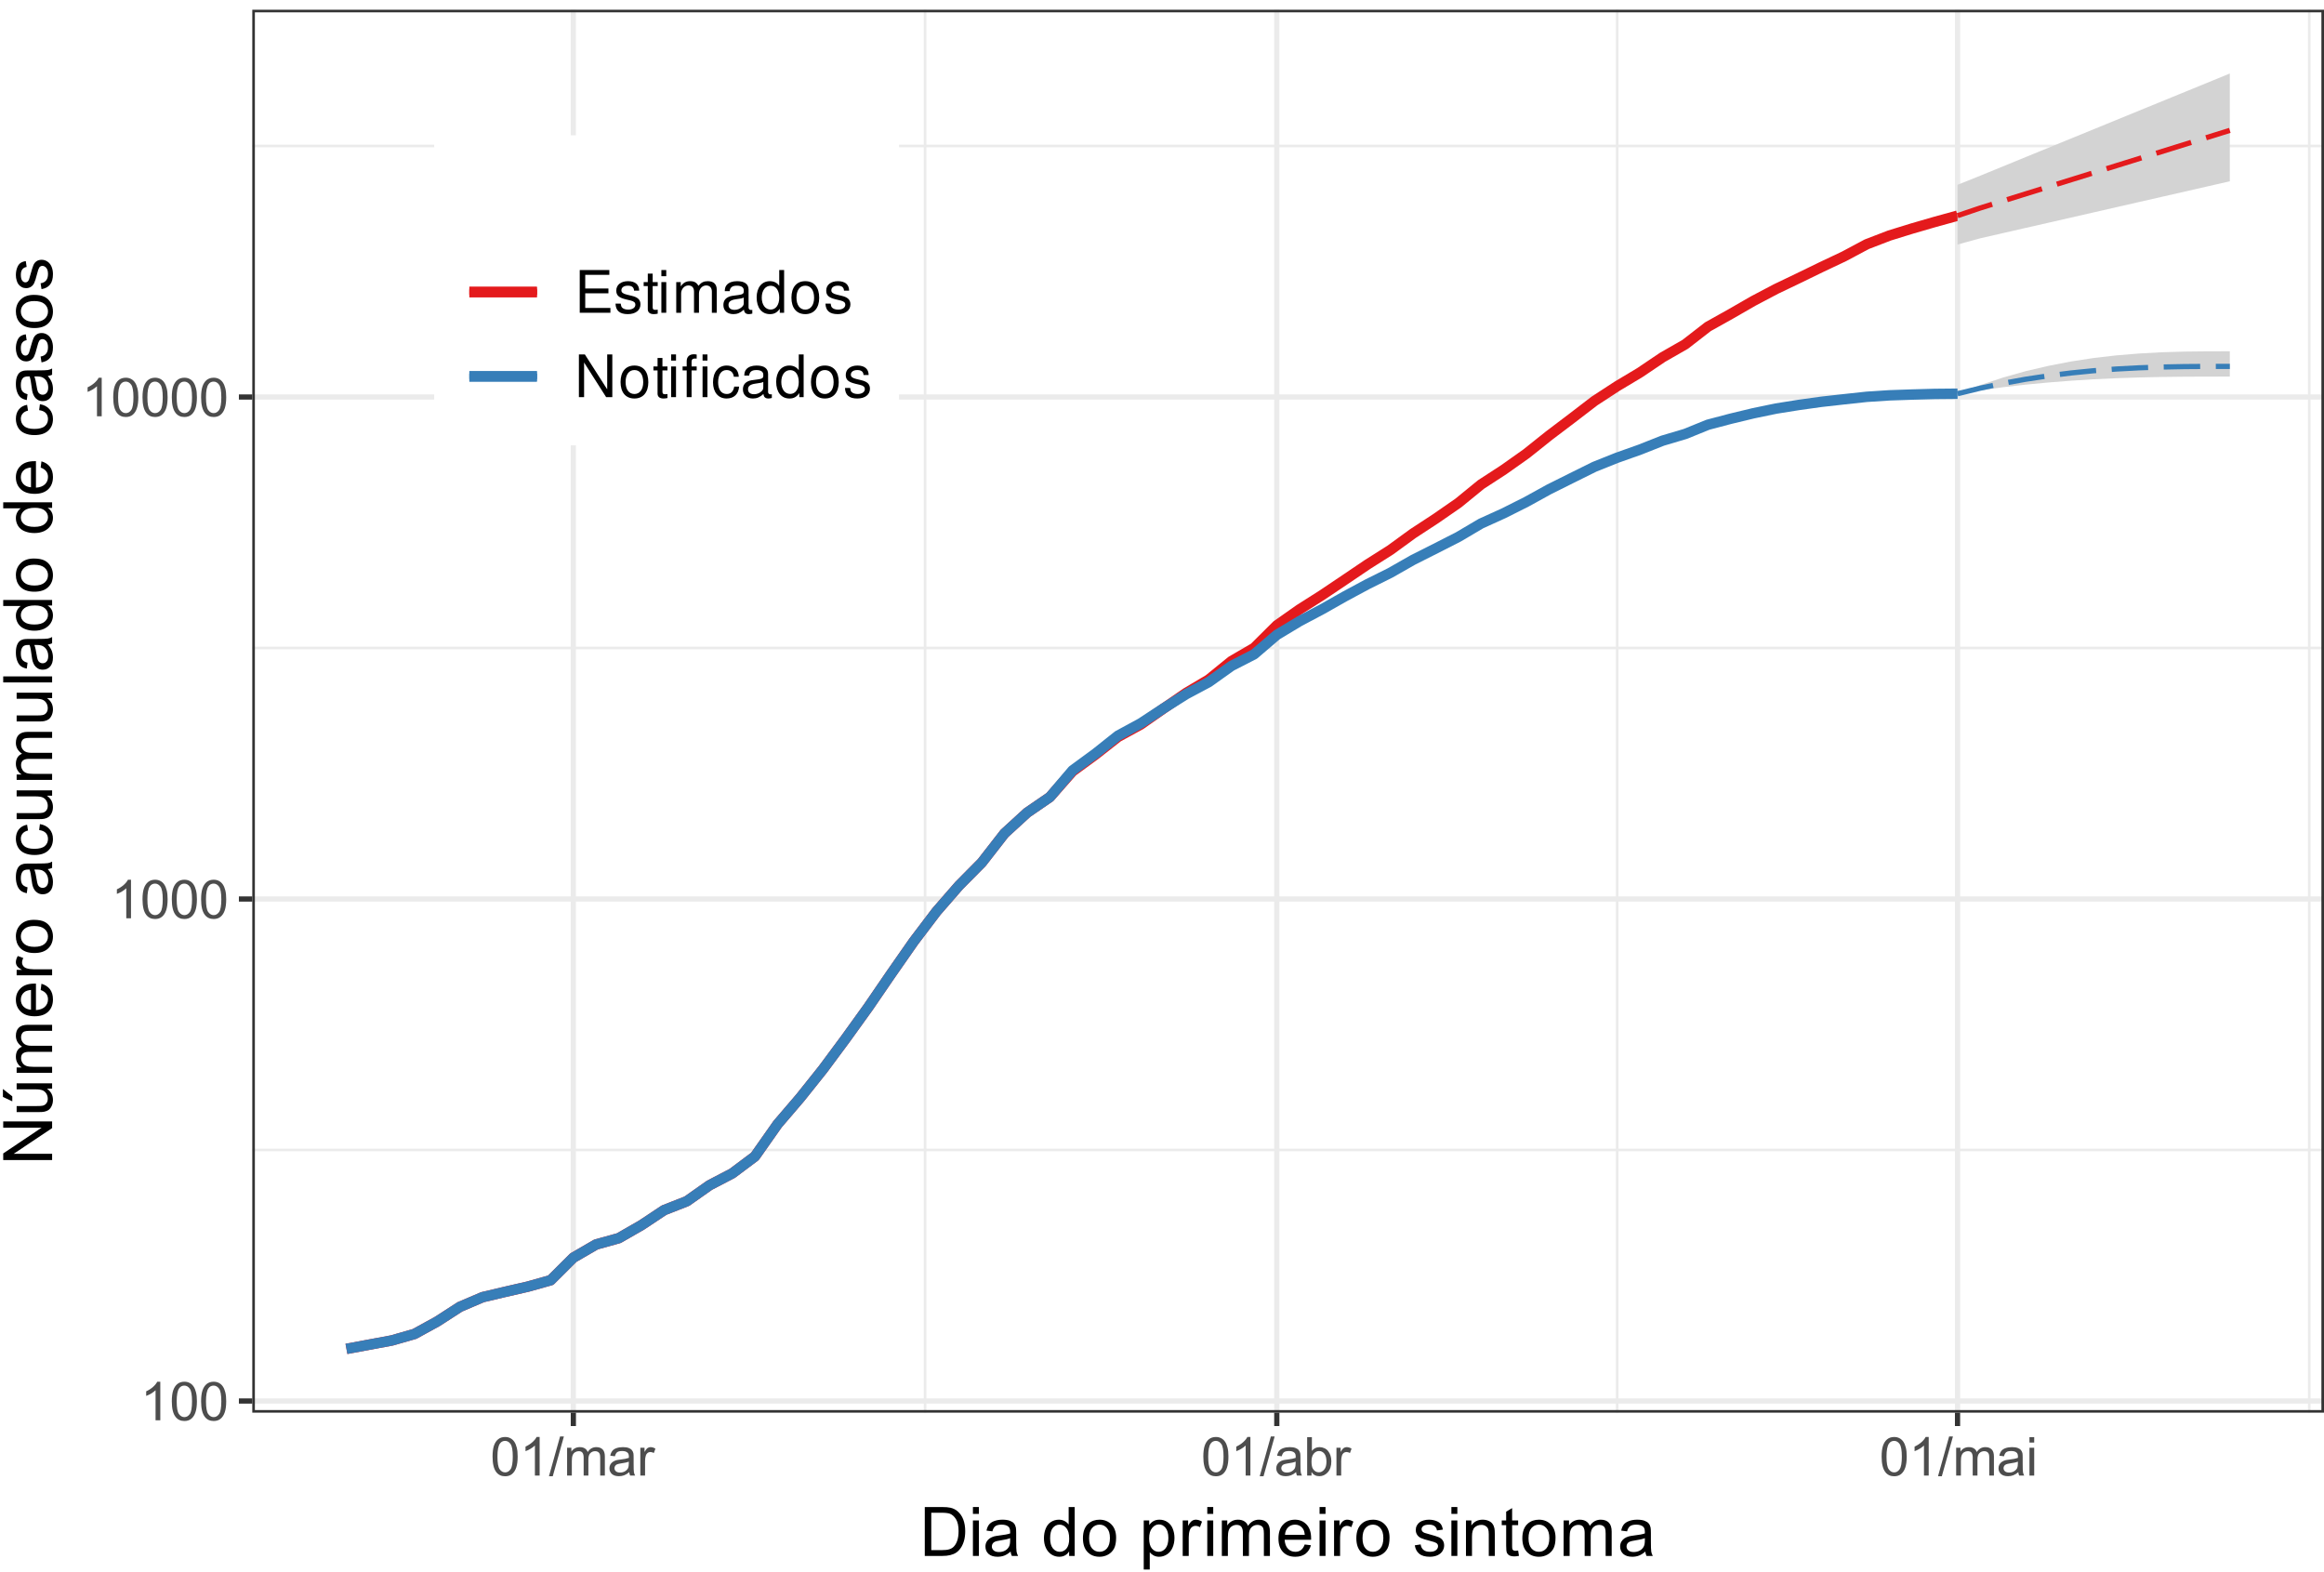 <?xml version="1.0" encoding="UTF-8"?>
<svg xmlns="http://www.w3.org/2000/svg" xmlns:xlink="http://www.w3.org/1999/xlink" width="476pt" height="322pt" viewBox="0 0 476 322" version="1.1">
<defs>
<g>
<symbol overflow="visible" id="glyph0-0">
<path style="stroke:none;" d="M 1.375 0 L 1.375 -6.875 L 6.875 -6.875 L 6.875 0 Z M 1.547 -0.172 L 6.703 -0.172 L 6.703 -6.703 L 1.547 -6.703 Z M 1.547 -0.172 "/>
</symbol>
<symbol overflow="visible" id="glyph0-1">
<path style="stroke:none;" d="M 4.094 0 L 3.125 0 L 3.125 -6.156 C 2.895 -5.938 2.594 -5.711 2.219 -5.484 C 1.844 -5.266 1.504 -5.102 1.203 -5 L 1.203 -5.938 C 1.742 -6.188 2.211 -6.488 2.609 -6.844 C 3.016 -7.207 3.301 -7.562 3.469 -7.906 L 4.094 -7.906 Z M 4.094 0 "/>
</symbol>
<symbol overflow="visible" id="glyph0-2">
<path style="stroke:none;" d="M 0.453 -3.891 C 0.453 -4.816 0.547 -5.562 0.734 -6.125 C 0.93 -6.695 1.219 -7.133 1.594 -7.438 C 1.977 -7.75 2.457 -7.906 3.031 -7.906 C 3.445 -7.906 3.812 -7.816 4.125 -7.641 C 4.445 -7.473 4.711 -7.227 4.922 -6.906 C 5.129 -6.594 5.289 -6.203 5.406 -5.734 C 5.531 -5.273 5.594 -4.66 5.594 -3.891 C 5.594 -2.961 5.492 -2.211 5.297 -1.641 C 5.109 -1.078 4.828 -0.641 4.453 -0.328 C 4.078 -0.016 3.602 0.141 3.031 0.141 C 2.27 0.141 1.672 -0.133 1.234 -0.688 C 0.711 -1.344 0.453 -2.41 0.453 -3.891 Z M 1.453 -3.891 C 1.453 -2.586 1.602 -1.723 1.906 -1.297 C 2.207 -0.867 2.582 -0.656 3.031 -0.656 C 3.469 -0.656 3.836 -0.867 4.141 -1.297 C 4.441 -1.734 4.594 -2.598 4.594 -3.891 C 4.594 -5.18 4.441 -6.039 4.141 -6.469 C 3.836 -6.895 3.461 -7.109 3.016 -7.109 C 2.566 -7.109 2.211 -6.922 1.953 -6.547 C 1.617 -6.066 1.453 -5.18 1.453 -3.891 Z M 1.453 -3.891 "/>
</symbol>
<symbol overflow="visible" id="glyph0-3">
<path style="stroke:none;" d="M 0 0.141 L 2.281 -8.016 L 3.062 -8.016 L 0.781 0.141 Z M 0 0.141 "/>
</symbol>
<symbol overflow="visible" id="glyph0-4">
<path style="stroke:none;" d="M 0.719 0 L 0.719 -5.703 L 1.594 -5.703 L 1.594 -4.906 C 1.77 -5.188 2.004 -5.41 2.297 -5.578 C 2.598 -5.742 2.938 -5.828 3.312 -5.828 C 3.738 -5.828 4.086 -5.738 4.359 -5.562 C 4.629 -5.395 4.82 -5.148 4.938 -4.828 C 5.383 -5.492 5.969 -5.828 6.688 -5.828 C 7.258 -5.828 7.695 -5.672 8 -5.359 C 8.301 -5.047 8.453 -4.566 8.453 -3.922 L 8.453 0 L 7.5 0 L 7.5 -3.594 C 7.5 -3.977 7.469 -4.254 7.406 -4.422 C 7.344 -4.598 7.227 -4.738 7.062 -4.844 C 6.895 -4.945 6.703 -5 6.484 -5 C 6.078 -5 5.738 -4.863 5.469 -4.594 C 5.207 -4.32 5.078 -3.895 5.078 -3.312 L 5.078 0 L 4.109 0 L 4.109 -3.703 C 4.109 -4.129 4.031 -4.453 3.875 -4.672 C 3.719 -4.891 3.461 -5 3.109 -5 C 2.836 -5 2.582 -4.926 2.344 -4.781 C 2.113 -4.633 1.945 -4.422 1.844 -4.141 C 1.738 -3.867 1.688 -3.473 1.688 -2.953 L 1.688 0 Z M 0.719 0 "/>
</symbol>
<symbol overflow="visible" id="glyph0-5">
<path style="stroke:none;" d="M 4.453 -0.703 C 4.086 -0.398 3.738 -0.188 3.406 -0.062 C 3.082 0.062 2.727 0.125 2.344 0.125 C 1.719 0.125 1.234 -0.023 0.891 -0.328 C 0.555 -0.641 0.391 -1.031 0.391 -1.5 C 0.391 -1.781 0.453 -2.035 0.578 -2.266 C 0.711 -2.492 0.879 -2.676 1.078 -2.812 C 1.285 -2.957 1.52 -3.066 1.781 -3.141 C 1.969 -3.191 2.254 -3.238 2.641 -3.281 C 3.422 -3.375 3.992 -3.488 4.359 -3.625 C 4.367 -3.75 4.375 -3.832 4.375 -3.875 C 4.375 -4.27 4.281 -4.547 4.094 -4.703 C 3.852 -4.922 3.488 -5.031 3 -5.031 C 2.539 -5.031 2.203 -4.953 1.984 -4.797 C 1.773 -4.641 1.617 -4.359 1.516 -3.953 L 0.562 -4.078 C 0.645 -4.484 0.785 -4.812 0.984 -5.062 C 1.18 -5.312 1.469 -5.5 1.844 -5.625 C 2.219 -5.758 2.648 -5.828 3.141 -5.828 C 3.629 -5.828 4.023 -5.77 4.328 -5.656 C 4.629 -5.539 4.848 -5.395 4.984 -5.219 C 5.129 -5.051 5.234 -4.836 5.297 -4.578 C 5.328 -4.41 5.344 -4.109 5.344 -3.672 L 5.344 -2.391 C 5.344 -1.492 5.363 -0.926 5.406 -0.688 C 5.445 -0.445 5.531 -0.219 5.656 0 L 4.641 0 C 4.535 -0.195 4.473 -0.43 4.453 -0.703 Z M 4.359 -2.859 C 4.016 -2.711 3.488 -2.594 2.781 -2.5 C 2.383 -2.438 2.102 -2.367 1.938 -2.297 C 1.781 -2.234 1.656 -2.129 1.562 -1.984 C 1.469 -1.848 1.422 -1.695 1.422 -1.531 C 1.422 -1.27 1.52 -1.051 1.719 -0.875 C 1.914 -0.707 2.203 -0.625 2.578 -0.625 C 2.953 -0.625 3.281 -0.707 3.562 -0.875 C 3.852 -1.039 4.07 -1.266 4.219 -1.547 C 4.312 -1.766 4.359 -2.086 4.359 -2.516 Z M 4.359 -2.859 "/>
</symbol>
<symbol overflow="visible" id="glyph0-6">
<path style="stroke:none;" d="M 0.719 0 L 0.719 -5.703 L 1.578 -5.703 L 1.578 -4.844 C 1.805 -5.25 2.016 -5.516 2.203 -5.641 C 2.391 -5.766 2.594 -5.828 2.812 -5.828 C 3.145 -5.828 3.477 -5.723 3.812 -5.516 L 3.484 -4.625 C 3.242 -4.758 3.004 -4.828 2.766 -4.828 C 2.555 -4.828 2.367 -4.766 2.203 -4.641 C 2.035 -4.516 1.914 -4.336 1.844 -4.109 C 1.738 -3.766 1.688 -3.391 1.688 -2.984 L 1.688 0 Z M 0.719 0 "/>
</symbol>
<symbol overflow="visible" id="glyph0-7">
<path style="stroke:none;" d="M 1.609 0 L 0.719 0 L 0.719 -7.875 L 1.688 -7.875 L 1.688 -5.062 C 2.094 -5.57 2.613 -5.828 3.25 -5.828 C 3.602 -5.828 3.938 -5.754 4.25 -5.609 C 4.562 -5.473 4.816 -5.273 5.016 -5.016 C 5.223 -4.766 5.383 -4.457 5.5 -4.094 C 5.613 -3.738 5.672 -3.352 5.672 -2.938 C 5.672 -1.957 5.426 -1.203 4.938 -0.672 C 4.457 -0.141 3.879 0.125 3.203 0.125 C 2.523 0.125 1.992 -0.156 1.609 -0.719 Z M 1.609 -2.891 C 1.609 -2.211 1.703 -1.719 1.891 -1.406 C 2.191 -0.914 2.602 -0.672 3.125 -0.672 C 3.539 -0.672 3.898 -0.852 4.203 -1.219 C 4.516 -1.582 4.672 -2.129 4.672 -2.859 C 4.672 -3.598 4.523 -4.145 4.234 -4.5 C 3.941 -4.852 3.582 -5.031 3.156 -5.031 C 2.738 -5.031 2.375 -4.848 2.062 -4.484 C 1.758 -4.117 1.609 -3.586 1.609 -2.891 Z M 1.609 -2.891 "/>
</symbol>
<symbol overflow="visible" id="glyph0-8">
<path style="stroke:none;" d="M 0.734 -6.766 L 0.734 -7.875 L 1.703 -7.875 L 1.703 -6.766 Z M 0.734 0 L 0.734 -5.703 L 1.703 -5.703 L 1.703 0 Z M 0.734 0 "/>
</symbol>
<symbol overflow="visible" id="glyph1-0">
<path style="stroke:none;" d="M 1.75 0 L 1.75 -8.75 L 8.75 -8.75 L 8.75 0 Z M 1.969 -0.219 L 8.531 -0.219 L 8.531 -8.531 L 1.969 -8.531 Z M 1.969 -0.219 "/>
</symbol>
<symbol overflow="visible" id="glyph1-1">
<path style="stroke:none;" d="M 1.078 0 L 1.078 -10.016 L 4.531 -10.016 C 5.312 -10.016 5.906 -9.969 6.312 -9.875 C 6.883 -9.75 7.375 -9.508 7.781 -9.156 C 8.312 -8.707 8.707 -8.133 8.969 -7.438 C 9.227 -6.75 9.359 -5.957 9.359 -5.062 C 9.359 -4.301 9.27 -3.625 9.094 -3.031 C 8.914 -2.445 8.688 -1.961 8.406 -1.578 C 8.133 -1.191 7.832 -0.891 7.5 -0.672 C 7.164 -0.453 6.766 -0.285 6.297 -0.172 C 5.836 -0.055 5.305 0 4.703 0 Z M 2.406 -1.188 L 4.547 -1.188 C 5.203 -1.188 5.719 -1.242 6.094 -1.359 C 6.477 -1.484 6.781 -1.66 7 -1.891 C 7.312 -2.203 7.555 -2.625 7.734 -3.156 C 7.91 -3.688 8 -4.332 8 -5.094 C 8 -6.133 7.828 -6.938 7.484 -7.5 C 7.141 -8.062 6.723 -8.441 6.234 -8.641 C 5.867 -8.773 5.297 -8.844 4.516 -8.844 L 2.406 -8.844 Z M 2.406 -1.188 "/>
</symbol>
<symbol overflow="visible" id="glyph1-2">
<path style="stroke:none;" d="M 0.938 -8.609 L 0.938 -10.016 L 2.156 -10.016 L 2.156 -8.609 Z M 0.938 0 L 0.938 -7.266 L 2.156 -7.266 L 2.156 0 Z M 0.938 0 "/>
</symbol>
<symbol overflow="visible" id="glyph1-3">
<path style="stroke:none;" d="M 5.656 -0.891 C 5.207 -0.504 4.77 -0.227 4.344 -0.062 C 3.926 0.094 3.473 0.172 2.984 0.172 C 2.191 0.172 1.578 -0.02 1.141 -0.406 C 0.711 -0.801 0.5 -1.305 0.5 -1.922 C 0.5 -2.273 0.578 -2.598 0.734 -2.891 C 0.898 -3.18 1.113 -3.414 1.375 -3.594 C 1.645 -3.77 1.941 -3.906 2.266 -4 C 2.504 -4.062 2.867 -4.125 3.359 -4.188 C 4.359 -4.301 5.094 -4.441 5.562 -4.609 C 5.562 -4.773 5.562 -4.879 5.562 -4.922 C 5.562 -5.43 5.445 -5.785 5.219 -5.984 C 4.906 -6.266 4.438 -6.406 3.812 -6.406 C 3.238 -6.406 2.812 -6.301 2.531 -6.094 C 2.258 -5.895 2.055 -5.539 1.922 -5.031 L 0.719 -5.188 C 0.82 -5.707 1 -6.125 1.25 -6.438 C 1.508 -6.75 1.875 -6.988 2.344 -7.156 C 2.82 -7.332 3.375 -7.422 4 -7.422 C 4.613 -7.422 5.113 -7.348 5.5 -7.203 C 5.883 -7.055 6.164 -6.875 6.344 -6.656 C 6.531 -6.438 6.66 -6.156 6.734 -5.812 C 6.773 -5.602 6.797 -5.227 6.797 -4.688 L 6.797 -3.047 C 6.797 -1.898 6.82 -1.176 6.875 -0.875 C 6.926 -0.57 7.031 -0.281 7.188 0 L 5.906 0 C 5.781 -0.258 5.695 -0.555 5.656 -0.891 Z M 5.562 -3.641 C 5.113 -3.461 4.441 -3.305 3.547 -3.172 C 3.047 -3.098 2.688 -3.016 2.469 -2.922 C 2.258 -2.836 2.098 -2.707 1.984 -2.531 C 1.867 -2.352 1.812 -2.16 1.812 -1.953 C 1.812 -1.617 1.938 -1.344 2.188 -1.125 C 2.438 -0.906 2.801 -0.797 3.281 -0.797 C 3.758 -0.797 4.18 -0.898 4.547 -1.109 C 4.91 -1.316 5.18 -1.602 5.359 -1.969 C 5.492 -2.238 5.562 -2.645 5.562 -3.188 Z M 5.562 -3.641 "/>
</symbol>
<symbol overflow="visible" id="glyph1-4">
<path style="stroke:none;" d=""/>
</symbol>
<symbol overflow="visible" id="glyph1-5">
<path style="stroke:none;" d="M 5.641 0 L 5.641 -0.922 C 5.172 -0.191 4.492 0.172 3.609 0.172 C 3.023 0.172 2.488 0.008 2 -0.312 C 1.52 -0.633 1.145 -1.082 0.875 -1.656 C 0.613 -2.227 0.484 -2.883 0.484 -3.625 C 0.484 -4.344 0.602 -5 0.844 -5.594 C 1.082 -6.188 1.441 -6.641 1.922 -6.953 C 2.41 -7.266 2.953 -7.422 3.547 -7.422 C 3.984 -7.422 4.375 -7.328 4.719 -7.141 C 5.062 -6.961 5.336 -6.723 5.547 -6.422 L 5.547 -10.016 L 6.781 -10.016 L 6.781 0 Z M 1.75 -3.625 C 1.75 -2.695 1.941 -2 2.328 -1.531 C 2.723 -1.07 3.188 -0.844 3.719 -0.844 C 4.258 -0.844 4.719 -1.062 5.094 -1.5 C 5.469 -1.945 5.656 -2.617 5.656 -3.516 C 5.656 -4.516 5.461 -5.242 5.078 -5.703 C 4.691 -6.172 4.223 -6.406 3.672 -6.406 C 3.117 -6.406 2.66 -6.18 2.297 -5.734 C 1.93 -5.285 1.75 -4.582 1.75 -3.625 Z M 1.75 -3.625 "/>
</symbol>
<symbol overflow="visible" id="glyph1-6">
<path style="stroke:none;" d="M 0.469 -3.625 C 0.469 -4.969 0.844 -5.969 1.594 -6.625 C 2.207 -7.156 2.969 -7.422 3.875 -7.422 C 4.863 -7.422 5.676 -7.094 6.312 -6.438 C 6.945 -5.789 7.266 -4.891 7.266 -3.734 C 7.266 -2.797 7.125 -2.055 6.844 -1.516 C 6.562 -0.984 6.148 -0.566 5.609 -0.266 C 5.078 0.023 4.5 0.172 3.875 0.172 C 2.852 0.172 2.031 -0.156 1.406 -0.812 C 0.781 -1.469 0.469 -2.406 0.469 -3.625 Z M 1.734 -3.625 C 1.734 -2.695 1.938 -2 2.344 -1.531 C 2.75 -1.07 3.258 -0.844 3.875 -0.844 C 4.477 -0.844 4.984 -1.078 5.391 -1.547 C 5.797 -2.016 6 -2.723 6 -3.672 C 6 -4.566 5.797 -5.242 5.391 -5.703 C 4.984 -6.172 4.477 -6.406 3.875 -6.406 C 3.258 -6.406 2.75 -6.176 2.344 -5.719 C 1.938 -5.258 1.734 -4.562 1.734 -3.625 Z M 1.734 -3.625 "/>
</symbol>
<symbol overflow="visible" id="glyph1-7">
<path style="stroke:none;" d="M 0.922 2.781 L 0.922 -7.266 L 2.047 -7.266 L 2.047 -6.312 C 2.305 -6.688 2.602 -6.961 2.938 -7.141 C 3.27 -7.328 3.676 -7.422 4.156 -7.422 C 4.77 -7.422 5.312 -7.258 5.781 -6.938 C 6.258 -6.625 6.617 -6.176 6.859 -5.594 C 7.098 -5.008 7.219 -4.375 7.219 -3.688 C 7.219 -2.945 7.082 -2.273 6.812 -1.672 C 6.551 -1.078 6.164 -0.617 5.656 -0.297 C 5.156 0.016 4.625 0.172 4.062 0.172 C 3.656 0.172 3.285 0.082 2.953 -0.094 C 2.629 -0.27 2.363 -0.488 2.156 -0.75 L 2.156 2.781 Z M 2.031 -3.594 C 2.031 -2.656 2.219 -1.961 2.594 -1.516 C 2.977 -1.066 3.441 -0.844 3.984 -0.844 C 4.523 -0.844 4.988 -1.07 5.375 -1.531 C 5.77 -2 5.969 -2.719 5.969 -3.688 C 5.969 -4.613 5.773 -5.305 5.391 -5.766 C 5.016 -6.223 4.562 -6.453 4.031 -6.453 C 3.508 -6.453 3.047 -6.207 2.641 -5.719 C 2.234 -5.227 2.031 -4.52 2.031 -3.594 Z M 2.031 -3.594 "/>
</symbol>
<symbol overflow="visible" id="glyph1-8">
<path style="stroke:none;" d="M 0.906 0 L 0.906 -7.266 L 2.016 -7.266 L 2.016 -6.156 C 2.297 -6.676 2.555 -7.016 2.797 -7.172 C 3.035 -7.336 3.301 -7.422 3.594 -7.422 C 4.008 -7.422 4.43 -7.289 4.859 -7.031 L 4.438 -5.891 C 4.133 -6.066 3.832 -6.156 3.531 -6.156 C 3.258 -6.156 3.016 -6.07 2.797 -5.906 C 2.586 -5.75 2.438 -5.523 2.344 -5.234 C 2.207 -4.797 2.141 -4.316 2.141 -3.797 L 2.141 0 Z M 0.906 0 "/>
</symbol>
<symbol overflow="visible" id="glyph1-9">
<path style="stroke:none;" d="M 0.922 0 L 0.922 -7.266 L 2.031 -7.266 L 2.031 -6.234 C 2.25 -6.598 2.547 -6.883 2.922 -7.094 C 3.305 -7.312 3.738 -7.422 4.219 -7.422 C 4.758 -7.422 5.203 -7.305 5.547 -7.078 C 5.891 -6.859 6.133 -6.551 6.281 -6.156 C 6.852 -7 7.598 -7.422 8.516 -7.422 C 9.234 -7.422 9.785 -7.223 10.172 -6.828 C 10.566 -6.43 10.766 -5.816 10.766 -4.984 L 10.766 0 L 9.531 0 L 9.531 -4.578 C 9.531 -5.066 9.488 -5.422 9.406 -5.641 C 9.332 -5.859 9.191 -6.031 8.984 -6.156 C 8.773 -6.289 8.531 -6.359 8.25 -6.359 C 7.738 -6.359 7.312 -6.188 6.969 -5.844 C 6.633 -5.508 6.469 -4.969 6.469 -4.219 L 6.469 0 L 5.234 0 L 5.234 -4.719 C 5.234 -5.258 5.133 -5.664 4.938 -5.938 C 4.738 -6.219 4.41 -6.359 3.953 -6.359 C 3.609 -6.359 3.285 -6.266 2.984 -6.078 C 2.691 -5.898 2.477 -5.633 2.344 -5.281 C 2.219 -4.938 2.156 -4.43 2.156 -3.766 L 2.156 0 Z M 0.922 0 "/>
</symbol>
<symbol overflow="visible" id="glyph1-10">
<path style="stroke:none;" d="M 5.891 -2.344 L 7.172 -2.188 C 6.961 -1.438 6.586 -0.852 6.047 -0.438 C 5.504 -0.031 4.812 0.172 3.969 0.172 C 2.906 0.172 2.062 -0.156 1.438 -0.812 C 0.82 -1.469 0.516 -2.383 0.516 -3.562 C 0.516 -4.789 0.828 -5.738 1.453 -6.406 C 2.086 -7.082 2.906 -7.422 3.906 -7.422 C 4.875 -7.422 5.664 -7.086 6.281 -6.422 C 6.895 -5.766 7.203 -4.836 7.203 -3.641 C 7.203 -3.566 7.203 -3.457 7.203 -3.312 L 1.781 -3.312 C 1.832 -2.52 2.055 -1.91 2.453 -1.484 C 2.859 -1.055 3.367 -0.844 3.984 -0.844 C 4.43 -0.844 4.812 -0.961 5.125 -1.203 C 5.445 -1.441 5.703 -1.82 5.891 -2.344 Z M 1.859 -4.328 L 5.906 -4.328 C 5.852 -4.941 5.695 -5.398 5.438 -5.703 C 5.051 -6.172 4.547 -6.406 3.922 -6.406 C 3.348 -6.406 2.867 -6.219 2.484 -5.844 C 2.109 -5.469 1.898 -4.961 1.859 -4.328 Z M 1.859 -4.328 "/>
</symbol>
<symbol overflow="visible" id="glyph1-11">
<path style="stroke:none;" d="M 0.438 -2.172 L 1.641 -2.359 C 1.711 -1.867 1.906 -1.492 2.219 -1.234 C 2.531 -0.973 2.969 -0.844 3.531 -0.844 C 4.094 -0.844 4.508 -0.957 4.781 -1.188 C 5.062 -1.414 5.203 -1.688 5.203 -2 C 5.203 -2.281 5.078 -2.5 4.828 -2.656 C 4.66 -2.77 4.242 -2.91 3.578 -3.078 C 2.672 -3.305 2.039 -3.504 1.688 -3.672 C 1.344 -3.836 1.082 -4.066 0.906 -4.359 C 0.727 -4.648 0.641 -4.973 0.641 -5.328 C 0.641 -5.648 0.711 -5.945 0.859 -6.219 C 1.004 -6.5 1.207 -6.734 1.469 -6.922 C 1.656 -7.055 1.91 -7.172 2.234 -7.266 C 2.566 -7.367 2.926 -7.422 3.312 -7.422 C 3.875 -7.422 4.367 -7.336 4.797 -7.172 C 5.234 -7.016 5.555 -6.797 5.766 -6.516 C 5.973 -6.234 6.113 -5.859 6.188 -5.391 L 4.984 -5.219 C 4.93 -5.594 4.77 -5.883 4.5 -6.094 C 4.238 -6.301 3.867 -6.406 3.391 -6.406 C 2.828 -6.406 2.426 -6.312 2.188 -6.125 C 1.945 -5.945 1.828 -5.727 1.828 -5.469 C 1.828 -5.312 1.875 -5.172 1.969 -5.047 C 2.07 -4.91 2.234 -4.801 2.453 -4.719 C 2.566 -4.676 2.926 -4.57 3.531 -4.406 C 4.406 -4.164 5.016 -3.973 5.359 -3.828 C 5.703 -3.68 5.969 -3.469 6.156 -3.188 C 6.352 -2.906 6.453 -2.555 6.453 -2.141 C 6.453 -1.723 6.332 -1.332 6.094 -0.969 C 5.863 -0.613 5.52 -0.332 5.062 -0.125 C 4.613 0.07 4.102 0.172 3.531 0.172 C 2.594 0.172 1.875 -0.023 1.375 -0.422 C 0.883 -0.816 0.57 -1.398 0.438 -2.172 Z M 0.438 -2.172 "/>
</symbol>
<symbol overflow="visible" id="glyph1-12">
<path style="stroke:none;" d="M 0.922 0 L 0.922 -7.266 L 2.031 -7.266 L 2.031 -6.234 C 2.562 -7.023 3.332 -7.422 4.344 -7.422 C 4.781 -7.422 5.18 -7.344 5.547 -7.188 C 5.91 -7.031 6.18 -6.82 6.359 -6.562 C 6.547 -6.312 6.676 -6.008 6.75 -5.656 C 6.801 -5.426 6.828 -5.031 6.828 -4.469 L 6.828 0 L 5.594 0 L 5.594 -4.422 C 5.594 -4.922 5.547 -5.289 5.453 -5.531 C 5.359 -5.781 5.188 -5.977 4.938 -6.125 C 4.695 -6.281 4.41 -6.359 4.078 -6.359 C 3.555 -6.359 3.102 -6.191 2.719 -5.859 C 2.344 -5.523 2.156 -4.895 2.156 -3.969 L 2.156 0 Z M 0.922 0 "/>
</symbol>
<symbol overflow="visible" id="glyph1-13">
<path style="stroke:none;" d="M 3.609 -1.094 L 3.781 -0.016 C 3.438 0.055 3.129 0.094 2.859 0.094 C 2.41 0.094 2.062 0.023 1.812 -0.109 C 1.57 -0.254 1.398 -0.441 1.297 -0.672 C 1.203 -0.898 1.156 -1.383 1.156 -2.125 L 1.156 -6.297 L 0.25 -6.297 L 0.25 -7.266 L 1.156 -7.266 L 1.156 -9.062 L 2.375 -9.797 L 2.375 -7.266 L 3.609 -7.266 L 3.609 -6.297 L 2.375 -6.297 L 2.375 -2.062 C 2.375 -1.707 2.395 -1.477 2.438 -1.375 C 2.477 -1.281 2.547 -1.203 2.641 -1.141 C 2.742 -1.078 2.883 -1.047 3.062 -1.047 C 3.207 -1.047 3.391 -1.062 3.609 -1.094 Z M 3.609 -1.094 "/>
</symbol>
<symbol overflow="visible" id="glyph2-0">
<path style="stroke:none;" d="M 0 -1.75 L -8.75 -1.75 L -8.75 -8.75 L 0 -8.75 Z M -0.219 -1.969 L -0.219 -8.531 L -8.531 -8.531 L -8.531 -1.969 Z M -0.219 -1.969 "/>
</symbol>
<symbol overflow="visible" id="glyph2-1">
<path style="stroke:none;" d="M 0 -1.062 L -10.016 -1.062 L -10.016 -2.422 L -2.156 -7.688 L -10.016 -7.688 L -10.016 -8.969 L 0 -8.969 L 0 -7.609 L -7.875 -2.344 L 0 -2.344 Z M 0 -1.062 "/>
</symbol>
<symbol overflow="visible" id="glyph2-2">
<path style="stroke:none;" d="M 0 -5.688 L -1.062 -5.688 C -0.238 -5.113 0.172 -4.344 0.172 -3.375 C 0.172 -2.945 0.086 -2.547 -0.078 -2.172 C -0.242 -1.805 -0.453 -1.531 -0.703 -1.344 C -0.953 -1.164 -1.254 -1.039 -1.609 -0.969 C -1.848 -0.914 -2.234 -0.891 -2.766 -0.891 L -7.266 -0.891 L -7.266 -2.125 L -3.234 -2.125 C -2.586 -2.125 -2.156 -2.148 -1.938 -2.203 C -1.613 -2.273 -1.359 -2.438 -1.172 -2.688 C -0.984 -2.938 -0.891 -3.25 -0.891 -3.625 C -0.891 -3.988 -0.984 -4.332 -1.172 -4.656 C -1.367 -4.977 -1.629 -5.207 -1.953 -5.344 C -2.273 -5.477 -2.75 -5.547 -3.375 -5.547 L -7.266 -5.547 L -7.266 -6.781 L 0 -6.781 Z M -8.156 -3.094 L -10.078 -4 L -10.078 -5.625 L -8.156 -4.109 Z M -8.156 -3.094 "/>
</symbol>
<symbol overflow="visible" id="glyph2-3">
<path style="stroke:none;" d="M 0 -0.922 L -7.266 -0.922 L -7.266 -2.031 L -6.234 -2.031 C -6.598 -2.25 -6.883 -2.547 -7.094 -2.922 C -7.312 -3.305 -7.422 -3.738 -7.422 -4.219 C -7.422 -4.758 -7.305 -5.203 -7.078 -5.547 C -6.859 -5.891 -6.551 -6.133 -6.156 -6.281 C -7 -6.852 -7.422 -7.598 -7.422 -8.516 C -7.422 -9.234 -7.223 -9.785 -6.828 -10.172 C -6.43 -10.566 -5.816 -10.766 -4.984 -10.766 L 0 -10.766 L 0 -9.531 L -4.578 -9.531 C -5.066 -9.531 -5.422 -9.488 -5.641 -9.406 C -5.859 -9.332 -6.031 -9.191 -6.156 -8.984 C -6.289 -8.773 -6.359 -8.531 -6.359 -8.25 C -6.359 -7.738 -6.188 -7.312 -5.844 -6.969 C -5.508 -6.633 -4.969 -6.469 -4.219 -6.469 L 0 -6.469 L 0 -5.234 L -4.719 -5.234 C -5.258 -5.234 -5.664 -5.133 -5.938 -4.938 C -6.219 -4.738 -6.359 -4.41 -6.359 -3.953 C -6.359 -3.609 -6.266 -3.285 -6.078 -2.984 C -5.898 -2.691 -5.633 -2.477 -5.281 -2.344 C -4.938 -2.219 -4.43 -2.156 -3.766 -2.156 L 0 -2.156 Z M 0 -0.922 "/>
</symbol>
<symbol overflow="visible" id="glyph2-4">
<path style="stroke:none;" d="M -2.344 -5.891 L -2.188 -7.172 C -1.438 -6.961 -0.852 -6.586 -0.438 -6.047 C -0.031 -5.504 0.172 -4.812 0.172 -3.969 C 0.172 -2.906 -0.156 -2.062 -0.812 -1.438 C -1.469 -0.82 -2.383 -0.516 -3.562 -0.516 C -4.789 -0.516 -5.738 -0.828 -6.406 -1.453 C -7.082 -2.086 -7.422 -2.906 -7.422 -3.906 C -7.422 -4.875 -7.086 -5.664 -6.422 -6.281 C -5.766 -6.895 -4.836 -7.203 -3.641 -7.203 C -3.566 -7.203 -3.457 -7.203 -3.312 -7.203 L -3.312 -1.781 C -2.52 -1.832 -1.91 -2.055 -1.484 -2.453 C -1.055 -2.859 -0.844 -3.367 -0.844 -3.984 C -0.844 -4.43 -0.961 -4.812 -1.203 -5.125 C -1.441 -5.445 -1.82 -5.703 -2.344 -5.891 Z M -4.328 -1.859 L -4.328 -5.906 C -4.941 -5.852 -5.398 -5.695 -5.703 -5.438 C -6.172 -5.051 -6.406 -4.547 -6.406 -3.922 C -6.406 -3.348 -6.219 -2.867 -5.844 -2.484 C -5.469 -2.109 -4.961 -1.898 -4.328 -1.859 Z M -4.328 -1.859 "/>
</symbol>
<symbol overflow="visible" id="glyph2-5">
<path style="stroke:none;" d="M 0 -0.906 L -7.266 -0.906 L -7.266 -2.016 L -6.156 -2.016 C -6.676 -2.297 -7.016 -2.555 -7.172 -2.797 C -7.336 -3.035 -7.422 -3.301 -7.422 -3.594 C -7.422 -4.008 -7.289 -4.43 -7.031 -4.859 L -5.891 -4.438 C -6.066 -4.133 -6.156 -3.832 -6.156 -3.531 C -6.156 -3.258 -6.07 -3.016 -5.906 -2.797 C -5.75 -2.586 -5.523 -2.438 -5.234 -2.344 C -4.797 -2.207 -4.316 -2.141 -3.797 -2.141 L 0 -2.141 Z M 0 -0.906 "/>
</symbol>
<symbol overflow="visible" id="glyph2-6">
<path style="stroke:none;" d="M -3.625 -0.469 C -4.969 -0.469 -5.969 -0.844 -6.625 -1.594 C -7.156 -2.207 -7.422 -2.969 -7.422 -3.875 C -7.422 -4.863 -7.094 -5.676 -6.438 -6.312 C -5.789 -6.945 -4.891 -7.266 -3.734 -7.266 C -2.797 -7.266 -2.055 -7.125 -1.516 -6.844 C -0.984 -6.562 -0.566 -6.148 -0.266 -5.609 C 0.023 -5.078 0.172 -4.5 0.172 -3.875 C 0.172 -2.852 -0.156 -2.031 -0.812 -1.406 C -1.469 -0.781 -2.406 -0.469 -3.625 -0.469 Z M -3.625 -1.734 C -2.695 -1.734 -2 -1.938 -1.531 -2.344 C -1.07 -2.75 -0.844 -3.258 -0.844 -3.875 C -0.844 -4.477 -1.078 -4.984 -1.547 -5.391 C -2.016 -5.797 -2.723 -6 -3.672 -6 C -4.566 -6 -5.242 -5.797 -5.703 -5.391 C -6.172 -4.984 -6.406 -4.477 -6.406 -3.875 C -6.406 -3.258 -6.176 -2.75 -5.719 -2.344 C -5.258 -1.938 -4.562 -1.734 -3.625 -1.734 Z M -3.625 -1.734 "/>
</symbol>
<symbol overflow="visible" id="glyph2-7">
<path style="stroke:none;" d=""/>
</symbol>
<symbol overflow="visible" id="glyph2-8">
<path style="stroke:none;" d="M -0.891 -5.656 C -0.504 -5.207 -0.227 -4.77 -0.062 -4.344 C 0.094 -3.926 0.172 -3.473 0.172 -2.984 C 0.172 -2.191 -0.02 -1.578 -0.406 -1.141 C -0.801 -0.711 -1.305 -0.5 -1.922 -0.5 C -2.273 -0.5 -2.598 -0.578 -2.891 -0.734 C -3.18 -0.898 -3.414 -1.113 -3.594 -1.375 C -3.77 -1.645 -3.906 -1.941 -4 -2.266 C -4.062 -2.504 -4.125 -2.867 -4.188 -3.359 C -4.301 -4.359 -4.441 -5.094 -4.609 -5.562 C -4.773 -5.562 -4.879 -5.562 -4.922 -5.562 C -5.43 -5.562 -5.785 -5.445 -5.984 -5.219 C -6.266 -4.906 -6.406 -4.438 -6.406 -3.812 C -6.406 -3.238 -6.301 -2.812 -6.094 -2.531 C -5.895 -2.258 -5.539 -2.055 -5.031 -1.922 L -5.188 -0.719 C -5.707 -0.82 -6.125 -1 -6.438 -1.25 C -6.75 -1.508 -6.988 -1.875 -7.156 -2.344 C -7.332 -2.82 -7.422 -3.375 -7.422 -4 C -7.422 -4.613 -7.348 -5.113 -7.203 -5.5 C -7.055 -5.883 -6.875 -6.164 -6.656 -6.344 C -6.438 -6.531 -6.156 -6.66 -5.812 -6.734 C -5.602 -6.773 -5.227 -6.797 -4.688 -6.797 L -3.047 -6.797 C -1.898 -6.797 -1.176 -6.82 -0.875 -6.875 C -0.57 -6.926 -0.281 -7.031 0 -7.188 L 0 -5.906 C -0.258 -5.781 -0.555 -5.695 -0.891 -5.656 Z M -3.641 -5.562 C -3.461 -5.113 -3.305 -4.441 -3.172 -3.547 C -3.098 -3.047 -3.016 -2.688 -2.922 -2.469 C -2.836 -2.258 -2.707 -2.098 -2.531 -1.984 C -2.352 -1.867 -2.16 -1.812 -1.953 -1.812 C -1.617 -1.812 -1.344 -1.938 -1.125 -2.188 C -0.906 -2.438 -0.797 -2.801 -0.797 -3.281 C -0.797 -3.758 -0.898 -4.18 -1.109 -4.547 C -1.316 -4.91 -1.602 -5.18 -1.969 -5.359 C -2.238 -5.492 -2.645 -5.562 -3.188 -5.562 Z M -3.641 -5.562 "/>
</symbol>
<symbol overflow="visible" id="glyph2-9">
<path style="stroke:none;" d="M -2.656 -5.656 L -2.5 -6.875 C -1.664 -6.738 -1.008 -6.395 -0.531 -5.844 C -0.062 -5.301 0.172 -4.633 0.172 -3.844 C 0.172 -2.852 -0.148 -2.055 -0.797 -1.453 C -1.453 -0.848 -2.391 -0.547 -3.609 -0.547 C -4.391 -0.547 -5.07 -0.676 -5.656 -0.938 C -6.25 -1.195 -6.691 -1.594 -6.984 -2.125 C -7.273 -2.656 -7.422 -3.234 -7.422 -3.859 C -7.422 -4.641 -7.223 -5.281 -6.828 -5.781 C -6.43 -6.289 -5.863 -6.613 -5.125 -6.75 L -4.938 -5.562 C -5.426 -5.445 -5.789 -5.242 -6.031 -4.953 C -6.281 -4.66 -6.406 -4.312 -6.406 -3.906 C -6.406 -3.281 -6.18 -2.773 -5.734 -2.391 C -5.297 -2.004 -4.598 -1.812 -3.641 -1.812 C -2.66 -1.812 -1.945 -2 -1.5 -2.375 C -1.062 -2.75 -0.844 -3.234 -0.844 -3.828 C -0.844 -4.316 -0.988 -4.723 -1.281 -5.047 C -1.582 -5.367 -2.039 -5.57 -2.656 -5.656 Z M -2.656 -5.656 "/>
</symbol>
<symbol overflow="visible" id="glyph2-10">
<path style="stroke:none;" d="M 0 -5.688 L -1.062 -5.688 C -0.238 -5.113 0.172 -4.344 0.172 -3.375 C 0.172 -2.945 0.086 -2.547 -0.078 -2.172 C -0.242 -1.805 -0.453 -1.531 -0.703 -1.344 C -0.953 -1.164 -1.254 -1.039 -1.609 -0.969 C -1.848 -0.914 -2.234 -0.891 -2.766 -0.891 L -7.266 -0.891 L -7.266 -2.125 L -3.234 -2.125 C -2.586 -2.125 -2.156 -2.148 -1.938 -2.203 C -1.613 -2.273 -1.359 -2.438 -1.172 -2.688 C -0.984 -2.938 -0.891 -3.25 -0.891 -3.625 C -0.891 -3.988 -0.984 -4.332 -1.172 -4.656 C -1.367 -4.977 -1.629 -5.207 -1.953 -5.344 C -2.273 -5.477 -2.75 -5.547 -3.375 -5.547 L -7.266 -5.547 L -7.266 -6.781 L 0 -6.781 Z M 0 -5.688 "/>
</symbol>
<symbol overflow="visible" id="glyph2-11">
<path style="stroke:none;" d="M 0 -0.891 L -10.016 -0.891 L -10.016 -2.125 L 0 -2.125 Z M 0 -0.891 "/>
</symbol>
<symbol overflow="visible" id="glyph2-12">
<path style="stroke:none;" d="M 0 -5.641 L -0.922 -5.641 C -0.191 -5.172 0.172 -4.492 0.172 -3.609 C 0.172 -3.023 0.008 -2.488 -0.312 -2 C -0.633 -1.52 -1.082 -1.145 -1.656 -0.875 C -2.227 -0.613 -2.883 -0.484 -3.625 -0.484 C -4.344 -0.484 -5 -0.602 -5.594 -0.844 C -6.188 -1.082 -6.641 -1.441 -6.953 -1.922 C -7.266 -2.41 -7.422 -2.953 -7.422 -3.547 C -7.422 -3.984 -7.328 -4.375 -7.141 -4.719 C -6.961 -5.062 -6.723 -5.336 -6.422 -5.547 L -10.016 -5.547 L -10.016 -6.781 L 0 -6.781 Z M -3.625 -1.75 C -2.695 -1.75 -2 -1.941 -1.531 -2.328 C -1.07 -2.723 -0.844 -3.188 -0.844 -3.719 C -0.844 -4.258 -1.062 -4.719 -1.5 -5.094 C -1.945 -5.469 -2.617 -5.656 -3.516 -5.656 C -4.516 -5.656 -5.242 -5.461 -5.703 -5.078 C -6.172 -4.691 -6.406 -4.223 -6.406 -3.672 C -6.406 -3.117 -6.18 -2.66 -5.734 -2.297 C -5.285 -1.93 -4.582 -1.75 -3.625 -1.75 Z M -3.625 -1.75 "/>
</symbol>
<symbol overflow="visible" id="glyph2-13">
<path style="stroke:none;" d="M -2.172 -0.438 L -2.359 -1.641 C -1.867 -1.711 -1.492 -1.906 -1.234 -2.219 C -0.973 -2.531 -0.844 -2.969 -0.844 -3.531 C -0.844 -4.094 -0.957 -4.508 -1.188 -4.781 C -1.414 -5.062 -1.688 -5.203 -2 -5.203 C -2.281 -5.203 -2.5 -5.078 -2.656 -4.828 C -2.77 -4.66 -2.91 -4.242 -3.078 -3.578 C -3.305 -2.672 -3.504 -2.039 -3.672 -1.688 C -3.836 -1.344 -4.066 -1.082 -4.359 -0.906 C -4.648 -0.727 -4.973 -0.641 -5.328 -0.641 C -5.648 -0.641 -5.945 -0.711 -6.219 -0.859 C -6.5 -1.004 -6.734 -1.207 -6.922 -1.469 C -7.055 -1.656 -7.172 -1.91 -7.266 -2.234 C -7.367 -2.566 -7.422 -2.926 -7.422 -3.312 C -7.422 -3.875 -7.336 -4.367 -7.172 -4.797 C -7.016 -5.234 -6.797 -5.555 -6.516 -5.766 C -6.234 -5.973 -5.859 -6.113 -5.391 -6.188 L -5.219 -4.984 C -5.594 -4.93 -5.883 -4.77 -6.094 -4.5 C -6.301 -4.238 -6.406 -3.867 -6.406 -3.391 C -6.406 -2.828 -6.312 -2.426 -6.125 -2.188 C -5.945 -1.945 -5.727 -1.828 -5.469 -1.828 C -5.312 -1.828 -5.172 -1.875 -5.047 -1.969 C -4.91 -2.07 -4.801 -2.234 -4.719 -2.453 C -4.676 -2.566 -4.57 -2.926 -4.406 -3.531 C -4.164 -4.406 -3.973 -5.016 -3.828 -5.359 C -3.68 -5.703 -3.469 -5.969 -3.188 -6.156 C -2.906 -6.352 -2.555 -6.453 -2.141 -6.453 C -1.723 -6.453 -1.332 -6.332 -0.969 -6.094 C -0.613 -5.863 -0.332 -5.52 -0.125 -5.062 C 0.07 -4.613 0.172 -4.102 0.172 -3.531 C 0.172 -2.594 -0.023 -1.875 -0.422 -1.375 C -0.816 -0.883 -1.398 -0.57 -2.172 -0.438 Z M -2.172 -0.438 "/>
</symbol>
<symbol overflow="visible" id="glyph3-0">
<path style="stroke:none;" d=""/>
</symbol>
<symbol overflow="visible" id="glyph3-1">
<path style="stroke:none;" d="M 2.203 -3.984 L 6.953 -3.984 L 6.953 -4.969 L 2.203 -4.969 L 2.203 -7.766 L 7.141 -7.766 L 7.141 -8.75 L 1.078 -8.75 L 1.078 0 L 7.359 0 L 7.359 -0.984 L 2.203 -0.984 Z M 2.203 -3.984 "/>
</symbol>
<symbol overflow="visible" id="glyph3-2">
<path style="stroke:none;" d="M 5.25 -4.531 C 5.25 -5.766 4.422 -6.469 2.969 -6.469 C 1.516 -6.469 0.562 -5.719 0.562 -4.547 C 0.562 -3.562 1.062 -3.094 2.562 -2.734 L 3.484 -2.516 C 4.188 -2.344 4.469 -2.094 4.469 -1.641 C 4.469 -1.047 3.875 -0.641 3 -0.641 C 2.453 -0.641 2 -0.797 1.75 -1.062 C 1.594 -1.25 1.531 -1.422 1.469 -1.875 L 0.406 -1.875 C 0.453 -0.422 1.266 0.281 2.922 0.281 C 4.5 0.281 5.516 -0.5 5.516 -1.719 C 5.516 -2.656 4.984 -3.172 3.734 -3.469 L 2.766 -3.703 C 1.953 -3.891 1.609 -4.156 1.609 -4.594 C 1.609 -5.188 2.125 -5.547 2.938 -5.547 C 3.75 -5.547 4.172 -5.203 4.203 -4.531 Z M 5.25 -4.531 "/>
</symbol>
<symbol overflow="visible" id="glyph3-3">
<path style="stroke:none;" d="M 3.047 -6.281 L 2.016 -6.281 L 2.016 -8.016 L 1.016 -8.016 L 1.016 -6.281 L 0.172 -6.281 L 0.172 -5.469 L 1.016 -5.469 L 1.016 -0.719 C 1.016 -0.078 1.453 0.281 2.234 0.281 C 2.5 0.281 2.719 0.25 3.047 0.188 L 3.047 -0.641 C 2.906 -0.609 2.766 -0.594 2.562 -0.594 C 2.141 -0.594 2.016 -0.719 2.016 -1.156 L 2.016 -5.469 L 3.047 -5.469 Z M 3.047 -6.281 "/>
</symbol>
<symbol overflow="visible" id="glyph3-4">
<path style="stroke:none;" d="M 1.797 -6.281 L 0.797 -6.281 L 0.797 0 L 1.797 0 Z M 1.797 -8.75 L 0.797 -8.75 L 0.797 -7.484 L 1.797 -7.484 Z M 1.797 -8.75 "/>
</symbol>
<symbol overflow="visible" id="glyph3-5">
<path style="stroke:none;" d="M 0.844 -6.281 L 0.844 0 L 1.844 0 L 1.844 -3.953 C 1.844 -4.859 2.516 -5.594 3.328 -5.594 C 4.062 -5.594 4.484 -5.141 4.484 -4.328 L 4.484 0 L 5.5 0 L 5.5 -3.953 C 5.5 -4.859 6.156 -5.594 6.969 -5.594 C 7.703 -5.594 8.141 -5.125 8.141 -4.328 L 8.141 0 L 9.141 0 L 9.141 -4.719 C 9.141 -5.844 8.5 -6.469 7.312 -6.469 C 6.484 -6.469 5.969 -6.219 5.391 -5.516 C 5.016 -6.188 4.516 -6.469 3.703 -6.469 C 2.859 -6.469 2.297 -6.156 1.766 -5.406 L 1.766 -6.281 Z M 0.844 -6.281 "/>
</symbol>
<symbol overflow="visible" id="glyph3-6">
<path style="stroke:none;" d="M 6.422 -0.594 C 6.312 -0.562 6.266 -0.562 6.203 -0.562 C 5.859 -0.562 5.656 -0.75 5.656 -1.062 L 5.656 -4.75 C 5.656 -5.875 4.844 -6.469 3.297 -6.469 C 2.375 -6.469 1.641 -6.203 1.219 -5.734 C 0.922 -5.406 0.797 -5.047 0.781 -4.422 L 1.781 -4.422 C 1.875 -5.203 2.328 -5.547 3.266 -5.547 C 4.172 -5.547 4.672 -5.203 4.672 -4.609 L 4.672 -4.344 C 4.656 -3.906 4.438 -3.75 3.625 -3.641 C 2.203 -3.469 1.984 -3.422 1.609 -3.266 C 0.875 -2.953 0.5 -2.406 0.5 -1.578 C 0.5 -0.438 1.297 0.281 2.562 0.281 C 3.359 0.281 4 0 4.703 -0.641 C 4.781 0 5.094 0.281 5.734 0.281 C 5.953 0.281 6.078 0.25 6.422 0.172 Z M 4.672 -1.984 C 4.672 -1.641 4.578 -1.438 4.266 -1.156 C 3.859 -0.797 3.375 -0.594 2.781 -0.594 C 2 -0.594 1.547 -0.969 1.547 -1.609 C 1.547 -2.266 1.984 -2.609 3.062 -2.766 C 4.125 -2.906 4.328 -2.953 4.672 -3.109 Z M 4.672 -1.984 "/>
</symbol>
<symbol overflow="visible" id="glyph3-7">
<path style="stroke:none;" d="M 5.938 -8.75 L 4.938 -8.75 L 4.938 -5.5 C 4.531 -6.125 3.859 -6.469 3.016 -6.469 C 1.375 -6.469 0.312 -5.156 0.312 -3.156 C 0.312 -1.031 1.344 0.281 3.047 0.281 C 3.906 0.281 4.516 -0.047 5.047 -0.828 L 5.047 0 L 5.938 0 Z M 3.188 -5.531 C 4.266 -5.531 4.938 -4.578 4.938 -3.078 C 4.938 -1.625 4.25 -0.656 3.188 -0.656 C 2.094 -0.656 1.359 -1.625 1.359 -3.094 C 1.359 -4.562 2.094 -5.531 3.188 -5.531 Z M 3.188 -5.531 "/>
</symbol>
<symbol overflow="visible" id="glyph3-8">
<path style="stroke:none;" d="M 3.266 -6.469 C 1.484 -6.469 0.438 -5.203 0.438 -3.094 C 0.438 -0.969 1.484 0.281 3.281 0.281 C 5.047 0.281 6.125 -0.984 6.125 -3.047 C 6.125 -5.234 5.094 -6.469 3.266 -6.469 Z M 3.281 -5.547 C 4.406 -5.547 5.078 -4.625 5.078 -3.062 C 5.078 -1.578 4.375 -0.641 3.281 -0.641 C 2.156 -0.641 1.469 -1.578 1.469 -3.094 C 1.469 -4.625 2.156 -5.547 3.281 -5.547 Z M 3.281 -5.547 "/>
</symbol>
<symbol overflow="visible" id="glyph3-9">
<path style="stroke:none;" d="M 7.75 -8.75 L 6.703 -8.75 L 6.703 -1.594 L 2.125 -8.75 L 0.906 -8.75 L 0.906 0 L 1.969 0 L 1.969 -7.094 L 6.484 0 L 7.75 0 Z M 7.75 -8.75 "/>
</symbol>
<symbol overflow="visible" id="glyph3-10">
<path style="stroke:none;" d="M 3.031 -6.281 L 1.984 -6.281 L 1.984 -7.266 C 1.984 -7.688 2.203 -7.906 2.672 -7.906 C 2.766 -7.906 2.797 -7.906 3.031 -7.891 L 3.031 -8.719 C 2.797 -8.766 2.656 -8.781 2.453 -8.781 C 1.531 -8.781 0.984 -8.25 0.984 -7.359 L 0.984 -6.281 L 0.141 -6.281 L 0.141 -5.469 L 0.984 -5.469 L 0.984 0 L 1.984 0 L 1.984 -5.469 L 3.031 -5.469 Z M 5.234 -6.281 L 4.234 -6.281 L 4.234 0 L 5.234 0 Z M 5.234 -8.75 L 4.234 -8.75 L 4.234 -7.484 L 5.234 -7.484 Z M 5.234 -8.75 "/>
</symbol>
<symbol overflow="visible" id="glyph3-11">
<path style="stroke:none;" d="M 5.656 -4.172 C 5.609 -4.781 5.469 -5.188 5.234 -5.531 C 4.797 -6.125 4.047 -6.469 3.172 -6.469 C 1.469 -6.469 0.375 -5.125 0.375 -3.031 C 0.375 -1.016 1.453 0.281 3.156 0.281 C 4.656 0.281 5.609 -0.625 5.719 -2.156 L 4.719 -2.156 C 4.547 -1.156 4.031 -0.641 3.188 -0.641 C 2.078 -0.641 1.422 -1.547 1.422 -3.031 C 1.422 -4.609 2.062 -5.547 3.156 -5.547 C 4 -5.547 4.531 -5.047 4.641 -4.172 Z M 5.656 -4.172 "/>
</symbol>
</g>
<clipPath id="clip1">
  <path d="M 51.672 1.992 L 476 1.992 L 476 289.328 L 51.672 289.328 Z M 51.672 1.992 "/>
</clipPath>
<clipPath id="clip2">
  <path d="M 51.672 235 L 476 235 L 476 236 L 51.672 236 Z M 51.672 235 "/>
</clipPath>
<clipPath id="clip3">
  <path d="M 51.672 132 L 476 132 L 476 133 L 51.672 133 Z M 51.672 132 "/>
</clipPath>
<clipPath id="clip4">
  <path d="M 51.672 29 L 476 29 L 476 31 L 51.672 31 Z M 51.672 29 "/>
</clipPath>
<clipPath id="clip5">
  <path d="M 189 1.992 L 190 1.992 L 190 289.328 L 189 289.328 Z M 189 1.992 "/>
</clipPath>
<clipPath id="clip6">
  <path d="M 330 1.992 L 332 1.992 L 332 289.328 L 330 289.328 Z M 330 1.992 "/>
</clipPath>
<clipPath id="clip7">
  <path d="M 472 1.992 L 474 1.992 L 474 289.328 L 472 289.328 Z M 472 1.992 "/>
</clipPath>
<clipPath id="clip8">
  <path d="M 51.672 286 L 476 286 L 476 288 L 51.672 288 Z M 51.672 286 "/>
</clipPath>
<clipPath id="clip9">
  <path d="M 51.672 183 L 476 183 L 476 185 L 51.672 185 Z M 51.672 183 "/>
</clipPath>
<clipPath id="clip10">
  <path d="M 51.672 80 L 476 80 L 476 82 L 51.672 82 Z M 51.672 80 "/>
</clipPath>
<clipPath id="clip11">
  <path d="M 116 1.992 L 118 1.992 L 118 289.328 L 116 289.328 Z M 116 1.992 "/>
</clipPath>
<clipPath id="clip12">
  <path d="M 260 1.992 L 263 1.992 L 263 289.328 L 260 289.328 Z M 260 1.992 "/>
</clipPath>
<clipPath id="clip13">
  <path d="M 400 1.992 L 402 1.992 L 402 289.328 L 400 289.328 Z M 400 1.992 "/>
</clipPath>
<clipPath id="clip14">
  <path d="M 51.672 1.992 L 476 1.992 L 476 289.328 L 51.672 289.328 Z M 51.672 1.992 "/>
</clipPath>
</defs>
<g id="surface20">
<rect x="0" y="0" width="476" height="322" style="fill:rgb(100%,100%,100%);fill-opacity:1;stroke:none;"/>
<rect x="0" y="0" width="476" height="322" style="fill:rgb(100%,100%,100%);fill-opacity:1;stroke:none;"/>
<path style="fill:none;stroke-width:1.067;stroke-linecap:round;stroke-linejoin:round;stroke:rgb(100%,100%,100%);stroke-opacity:1;stroke-miterlimit:10;" d="M 0 322 L 476 322 L 476 0 L 0 0 Z M 0 322 "/>
<g clip-path="url(#clip1)" clip-rule="nonzero">
<path style=" stroke:none;fill-rule:nonzero;fill:rgb(100%,100%,100%);fill-opacity:1;" d="M 51.672 289.328 L 476 289.328 L 476 1.992 L 51.672 1.992 Z M 51.672 289.328 "/>
</g>
<g clip-path="url(#clip2)" clip-rule="nonzero">
<path style="fill:none;stroke-width:0.533;stroke-linecap:butt;stroke-linejoin:round;stroke:rgb(92.157%,92.157%,92.157%);stroke-opacity:1;stroke-miterlimit:10;" d="M 51.672 235.531 L 476 235.531 "/>
</g>
<g clip-path="url(#clip3)" clip-rule="nonzero">
<path style="fill:none;stroke-width:0.533;stroke-linecap:butt;stroke-linejoin:round;stroke:rgb(92.157%,92.157%,92.157%);stroke-opacity:1;stroke-miterlimit:10;" d="M 51.672 132.719 L 476 132.719 "/>
</g>
<g clip-path="url(#clip4)" clip-rule="nonzero">
<path style="fill:none;stroke-width:0.533;stroke-linecap:butt;stroke-linejoin:round;stroke:rgb(92.157%,92.157%,92.157%);stroke-opacity:1;stroke-miterlimit:10;" d="M 51.672 29.902 L 476 29.902 "/>
</g>
<g clip-path="url(#clip5)" clip-rule="nonzero">
<path style="fill:none;stroke-width:0.533;stroke-linecap:butt;stroke-linejoin:round;stroke:rgb(92.157%,92.157%,92.157%);stroke-opacity:1;stroke-miterlimit:10;" d="M 189.473 289.328 L 189.473 1.992 "/>
</g>
<g clip-path="url(#clip6)" clip-rule="nonzero">
<path style="fill:none;stroke-width:0.533;stroke-linecap:butt;stroke-linejoin:round;stroke:rgb(92.157%,92.157%,92.157%);stroke-opacity:1;stroke-miterlimit:10;" d="M 331.227 289.328 L 331.227 1.992 "/>
</g>
<g clip-path="url(#clip7)" clip-rule="nonzero">
<path style="fill:none;stroke-width:0.533;stroke-linecap:butt;stroke-linejoin:round;stroke:rgb(92.157%,92.157%,92.157%);stroke-opacity:1;stroke-miterlimit:10;" d="M 472.98 289.328 L 472.98 1.992 "/>
</g>
<g clip-path="url(#clip8)" clip-rule="nonzero">
<path style="fill:none;stroke-width:1.067;stroke-linecap:butt;stroke-linejoin:round;stroke:rgb(92.157%,92.157%,92.157%);stroke-opacity:1;stroke-miterlimit:10;" d="M 51.672 286.941 L 476 286.941 "/>
</g>
<g clip-path="url(#clip9)" clip-rule="nonzero">
<path style="fill:none;stroke-width:1.067;stroke-linecap:butt;stroke-linejoin:round;stroke:rgb(92.157%,92.157%,92.157%);stroke-opacity:1;stroke-miterlimit:10;" d="M 51.672 184.125 L 476 184.125 "/>
</g>
<g clip-path="url(#clip10)" clip-rule="nonzero">
<path style="fill:none;stroke-width:1.067;stroke-linecap:butt;stroke-linejoin:round;stroke:rgb(92.157%,92.157%,92.157%);stroke-opacity:1;stroke-miterlimit:10;" d="M 51.672 81.309 L 476 81.309 "/>
</g>
<g clip-path="url(#clip11)" clip-rule="nonzero">
<path style="fill:none;stroke-width:1.067;stroke-linecap:butt;stroke-linejoin:round;stroke:rgb(92.157%,92.157%,92.157%);stroke-opacity:1;stroke-miterlimit:10;" d="M 117.434 289.328 L 117.434 1.992 "/>
</g>
<g clip-path="url(#clip12)" clip-rule="nonzero">
<path style="fill:none;stroke-width:1.067;stroke-linecap:butt;stroke-linejoin:round;stroke:rgb(92.157%,92.157%,92.157%);stroke-opacity:1;stroke-miterlimit:10;" d="M 261.512 289.328 L 261.512 1.992 "/>
</g>
<g clip-path="url(#clip13)" clip-rule="nonzero">
<path style="fill:none;stroke-width:1.067;stroke-linecap:butt;stroke-linejoin:round;stroke:rgb(92.157%,92.157%,92.157%);stroke-opacity:1;stroke-miterlimit:10;" d="M 400.941 289.328 L 400.941 1.992 "/>
</g>
<path style="fill:none;stroke-width:2.134;stroke-linecap:butt;stroke-linejoin:round;stroke:rgb(89.412%,10.196%,10.98%);stroke-opacity:1;stroke-miterlimit:10;" d="M 70.957 276.27 L 80.254 274.543 L 84.902 273.211 L 89.551 270.66 L 94.195 267.66 L 98.844 265.676 L 103.492 264.578 L 108.141 263.512 L 112.789 262.207 L 117.434 257.582 L 122.082 254.887 L 126.73 253.598 L 131.379 250.93 L 136.027 247.848 L 140.672 246.027 L 145.32 242.754 L 149.969 240.332 L 154.617 236.855 L 159.266 230.242 L 163.91 224.816 L 168.559 218.992 L 173.207 212.727 L 177.855 206.27 L 182.504 199.48 L 187.148 192.824 L 191.797 186.699 L 196.445 181.355 L 201.094 176.66 L 205.738 170.691 L 210.387 166.438 L 215.035 163.25 L 219.684 157.98 L 224.332 154.582 L 228.977 150.934 L 233.625 148.395 L 238.273 145.145 L 242.922 141.941 L 247.57 139.184 L 252.215 135.414 L 256.863 132.707 L 261.512 128.086 L 266.16 124.82 L 270.809 121.867 L 275.453 118.746 L 280.102 115.605 L 284.75 112.664 L 289.398 109.281 L 294.047 106.238 L 298.691 103.023 L 303.34 99.23 L 307.988 96.207 L 312.637 92.918 L 317.285 89.207 L 321.93 85.691 L 326.578 82.125 L 331.227 79.094 L 335.875 76.312 L 340.523 73.18 L 345.168 70.52 L 349.816 66.914 L 354.465 64.316 L 359.113 61.641 L 363.758 59.191 L 368.406 56.965 L 373.055 54.703 L 377.703 52.504 L 382.352 50.023 L 386.996 48.238 L 391.645 46.801 L 396.293 45.453 L 400.941 44.172 "/>
<path style=" stroke:none;fill-rule:nonzero;fill:rgb(82.745%,82.745%,82.745%);fill-opacity:1;" d="M 400.941 37.855 L 405.59 35.984 L 410.234 34.082 L 414.883 32.176 L 428.828 26.469 L 433.473 24.566 L 452.066 16.957 L 456.711 15.055 L 456.711 37.129 L 452.066 38.191 L 442.77 40.316 L 438.121 41.375 L 433.473 42.438 L 428.828 43.5 L 419.531 45.625 L 414.883 46.684 L 410.234 47.746 L 405.59 48.809 L 400.941 50.082 Z M 400.941 37.855 "/>
<path style="fill:none;stroke-width:1.067;stroke-linecap:butt;stroke-linejoin:round;stroke:rgb(89.412%,10.196%,10.98%);stroke-opacity:1;stroke-dasharray:7.469,3.201;stroke-miterlimit:10;" d="M 400.941 44.172 L 405.59 42.602 L 410.234 41.156 L 428.828 35.375 L 433.473 33.93 L 452.066 28.148 L 456.711 26.703 "/>
<path style="fill:none;stroke-width:2.134;stroke-linecap:butt;stroke-linejoin:round;stroke:rgb(21.569%,49.412%,72.157%);stroke-opacity:1;stroke-miterlimit:10;" d="M 70.957 276.27 L 80.254 274.543 L 84.902 273.211 L 89.551 270.66 L 94.195 267.66 L 98.844 265.676 L 103.492 264.578 L 108.141 263.512 L 112.789 262.207 L 117.434 257.582 L 122.082 254.887 L 126.73 253.598 L 131.379 250.93 L 136.027 247.848 L 140.672 246.027 L 145.32 242.754 L 149.969 240.332 L 154.617 236.855 L 159.266 230.242 L 163.91 224.816 L 168.559 218.992 L 173.207 212.727 L 177.855 206.27 L 182.504 199.48 L 187.148 192.824 L 191.797 186.699 L 196.445 181.355 L 201.094 176.66 L 205.738 170.691 L 210.387 166.438 L 215.035 163.25 L 219.684 157.781 L 224.332 154.375 L 228.977 150.68 L 233.625 148.156 L 238.273 145.109 L 242.922 142.188 L 247.57 139.707 L 252.215 136.398 L 256.863 134.012 L 261.512 130.035 L 266.16 127.238 L 270.809 124.773 L 275.453 122.145 L 280.102 119.645 L 284.75 117.332 L 289.398 114.684 L 294.047 112.34 L 298.691 109.973 L 303.34 107.23 L 307.988 105.121 L 312.637 102.785 L 317.285 100.223 L 321.93 97.906 L 326.578 95.602 L 331.227 93.746 L 335.875 92.098 L 340.523 90.258 L 345.168 88.879 L 349.816 86.992 L 354.465 85.766 L 359.113 84.648 L 363.758 83.684 L 368.406 82.941 L 373.055 82.293 L 377.703 81.773 L 382.352 81.27 L 386.996 80.969 L 391.645 80.809 L 396.293 80.68 L 400.941 80.637 "/>
<path style=" stroke:none;fill-rule:nonzero;fill:rgb(82.745%,82.745%,82.745%);fill-opacity:1;" d="M 400.941 80.637 L 405.59 78.871 L 410.234 77.336 L 414.883 76.023 L 419.531 74.938 L 424.18 74.035 L 428.828 73.32 L 433.473 72.785 L 438.121 72.402 L 442.77 72.148 L 447.418 72.008 L 452.066 71.957 L 456.711 71.949 L 456.711 77.129 L 452.066 77.133 L 447.418 77.152 L 442.77 77.207 L 438.121 77.309 L 433.473 77.465 L 428.828 77.68 L 424.18 77.973 L 419.531 78.34 L 414.883 78.781 L 410.234 79.309 L 405.59 79.922 Z M 400.941 80.637 "/>
<path style="fill:none;stroke-width:1.067;stroke-linecap:butt;stroke-linejoin:round;stroke:rgb(21.569%,49.412%,72.157%);stroke-opacity:1;stroke-dasharray:7.469,3.201;stroke-miterlimit:10;" d="M 400.941 80.637 L 405.59 79.504 L 410.234 78.523 L 414.883 77.676 L 419.531 76.973 L 424.18 76.391 L 428.828 75.926 L 433.473 75.578 L 438.121 75.332 L 442.77 75.172 L 447.418 75.082 L 452.066 75.047 L 456.711 75.043 "/>
<g clip-path="url(#clip14)" clip-rule="nonzero">
<path style="fill:none;stroke-width:1.067;stroke-linecap:round;stroke-linejoin:round;stroke:rgb(20%,20%,20%);stroke-opacity:1;stroke-miterlimit:10;" d="M 51.672 289.328 L 476 289.328 L 476 1.992 L 51.672 1.992 Z M 51.672 289.328 "/>
</g>
<g style="fill:rgb(30.196%,30.196%,30.196%);fill-opacity:1;">
  <use xlink:href="#glyph0-1" x="28.738" y="290.899"/>
  <use xlink:href="#glyph0-2" x="34.738" y="290.899"/>
  <use xlink:href="#glyph0-2" x="40.738" y="290.899"/>
</g>
<g style="fill:rgb(30.196%,30.196%,30.196%);fill-opacity:1;">
  <use xlink:href="#glyph0-1" x="22.738" y="188.083"/>
  <use xlink:href="#glyph0-2" x="28.738" y="188.083"/>
  <use xlink:href="#glyph0-2" x="34.738" y="188.083"/>
  <use xlink:href="#glyph0-2" x="40.738" y="188.083"/>
</g>
<g style="fill:rgb(30.196%,30.196%,30.196%);fill-opacity:1;">
  <use xlink:href="#glyph0-1" x="16.738" y="85.267"/>
  <use xlink:href="#glyph0-2" x="22.738" y="85.267"/>
  <use xlink:href="#glyph0-2" x="28.738" y="85.267"/>
  <use xlink:href="#glyph0-2" x="34.738" y="85.267"/>
  <use xlink:href="#glyph0-2" x="40.738" y="85.267"/>
</g>
<path style="fill:none;stroke-width:1.067;stroke-linecap:butt;stroke-linejoin:round;stroke:rgb(20%,20%,20%);stroke-opacity:1;stroke-miterlimit:10;" d="M 48.93 286.941 L 51.672 286.941 "/>
<path style="fill:none;stroke-width:1.067;stroke-linecap:butt;stroke-linejoin:round;stroke:rgb(20%,20%,20%);stroke-opacity:1;stroke-miterlimit:10;" d="M 48.93 184.125 L 51.672 184.125 "/>
<path style="fill:none;stroke-width:1.067;stroke-linecap:butt;stroke-linejoin:round;stroke:rgb(20%,20%,20%);stroke-opacity:1;stroke-miterlimit:10;" d="M 48.93 81.309 L 51.672 81.309 "/>
<path style="fill:none;stroke-width:1.067;stroke-linecap:butt;stroke-linejoin:round;stroke:rgb(20%,20%,20%);stroke-opacity:1;stroke-miterlimit:10;" d="M 117.434 292.07 L 117.434 289.328 "/>
<path style="fill:none;stroke-width:1.067;stroke-linecap:butt;stroke-linejoin:round;stroke:rgb(20%,20%,20%);stroke-opacity:1;stroke-miterlimit:10;" d="M 261.512 292.07 L 261.512 289.328 "/>
<path style="fill:none;stroke-width:1.067;stroke-linecap:butt;stroke-linejoin:round;stroke:rgb(20%,20%,20%);stroke-opacity:1;stroke-miterlimit:10;" d="M 400.941 292.07 L 400.941 289.328 "/>
<g style="fill:rgb(30.196%,30.196%,30.196%);fill-opacity:1;">
  <use xlink:href="#glyph0-2" x="100.434" y="302.22"/>
  <use xlink:href="#glyph0-1" x="106.434" y="302.22"/>
  <use xlink:href="#glyph0-3" x="112.434" y="302.22"/>
  <use xlink:href="#glyph0-4" x="115.434" y="302.22"/>
  <use xlink:href="#glyph0-5" x="124.434" y="302.22"/>
  <use xlink:href="#glyph0-6" x="130.434" y="302.22"/>
</g>
<g style="fill:rgb(30.196%,30.196%,30.196%);fill-opacity:1;">
  <use xlink:href="#glyph0-2" x="246.012" y="302.22"/>
  <use xlink:href="#glyph0-1" x="252.012" y="302.22"/>
  <use xlink:href="#glyph0-3" x="258.012" y="302.22"/>
  <use xlink:href="#glyph0-5" x="261.012" y="302.22"/>
  <use xlink:href="#glyph0-7" x="267.012" y="302.22"/>
  <use xlink:href="#glyph0-6" x="273.012" y="302.22"/>
</g>
<g style="fill:rgb(30.196%,30.196%,30.196%);fill-opacity:1;">
  <use xlink:href="#glyph0-2" x="384.941" y="302.22"/>
  <use xlink:href="#glyph0-1" x="390.941" y="302.22"/>
  <use xlink:href="#glyph0-3" x="396.941" y="302.22"/>
  <use xlink:href="#glyph0-4" x="399.941" y="302.22"/>
  <use xlink:href="#glyph0-5" x="408.941" y="302.22"/>
  <use xlink:href="#glyph0-8" x="414.941" y="302.22"/>
</g>
<g style="fill:rgb(0%,0%,0%);fill-opacity:1;">
  <use xlink:href="#glyph1-1" x="188.336" y="318.674"/>
  <use xlink:href="#glyph1-2" x="198.336" y="318.674"/>
  <use xlink:href="#glyph1-3" x="201.336" y="318.674"/>
  <use xlink:href="#glyph1-4" x="209.336" y="318.674"/>
  <use xlink:href="#glyph1-5" x="213.336" y="318.674"/>
  <use xlink:href="#glyph1-6" x="221.336" y="318.674"/>
  <use xlink:href="#glyph1-4" x="229.336" y="318.674"/>
  <use xlink:href="#glyph1-7" x="233.336" y="318.674"/>
  <use xlink:href="#glyph1-8" x="241.336" y="318.674"/>
  <use xlink:href="#glyph1-2" x="246.336" y="318.674"/>
  <use xlink:href="#glyph1-9" x="249.336" y="318.674"/>
  <use xlink:href="#glyph1-10" x="261.336" y="318.674"/>
  <use xlink:href="#glyph1-2" x="269.336" y="318.674"/>
  <use xlink:href="#glyph1-8" x="272.336" y="318.674"/>
  <use xlink:href="#glyph1-6" x="277.336" y="318.674"/>
  <use xlink:href="#glyph1-4" x="285.336" y="318.674"/>
  <use xlink:href="#glyph1-11" x="289.336" y="318.674"/>
  <use xlink:href="#glyph1-2" x="296.336" y="318.674"/>
  <use xlink:href="#glyph1-12" x="299.336" y="318.674"/>
  <use xlink:href="#glyph1-13" x="307.336" y="318.674"/>
  <use xlink:href="#glyph1-6" x="311.336" y="318.674"/>
  <use xlink:href="#glyph1-9" x="319.336" y="318.674"/>
  <use xlink:href="#glyph1-3" x="331.336" y="318.674"/>
</g>
<g style="fill:rgb(0%,0%,0%);fill-opacity:1;">
  <use xlink:href="#glyph2-1" x="10.674" y="238.66"/>
  <use xlink:href="#glyph2-2" x="10.674" y="228.66"/>
  <use xlink:href="#glyph2-3" x="10.674" y="220.66"/>
  <use xlink:href="#glyph2-4" x="10.674" y="208.66"/>
  <use xlink:href="#glyph2-5" x="10.674" y="200.66"/>
  <use xlink:href="#glyph2-6" x="10.674" y="195.66"/>
  <use xlink:href="#glyph2-7" x="10.674" y="187.66"/>
  <use xlink:href="#glyph2-8" x="10.674" y="183.66"/>
  <use xlink:href="#glyph2-9" x="10.674" y="175.66"/>
  <use xlink:href="#glyph2-10" x="10.674" y="168.66"/>
  <use xlink:href="#glyph2-3" x="10.674" y="160.66"/>
  <use xlink:href="#glyph2-10" x="10.674" y="148.66"/>
  <use xlink:href="#glyph2-11" x="10.674" y="140.66"/>
  <use xlink:href="#glyph2-8" x="10.674" y="137.66"/>
  <use xlink:href="#glyph2-12" x="10.674" y="129.66"/>
  <use xlink:href="#glyph2-6" x="10.674" y="121.66"/>
  <use xlink:href="#glyph2-7" x="10.674" y="113.66"/>
  <use xlink:href="#glyph2-12" x="10.674" y="109.66"/>
  <use xlink:href="#glyph2-4" x="10.674" y="101.66"/>
  <use xlink:href="#glyph2-7" x="10.674" y="93.66"/>
  <use xlink:href="#glyph2-9" x="10.674" y="89.66"/>
  <use xlink:href="#glyph2-8" x="10.674" y="82.66"/>
  <use xlink:href="#glyph2-13" x="10.674" y="74.66"/>
  <use xlink:href="#glyph2-6" x="10.674" y="67.66"/>
  <use xlink:href="#glyph2-13" x="10.674" y="59.66"/>
</g>
<path style=" stroke:none;fill-rule:nonzero;fill:rgb(100%,100%,100%);fill-opacity:1;" d="M 88.93 91.207 L 184.145 91.207 L 184.145 27.711 L 88.93 27.711 Z M 88.93 91.207 "/>
<path style=" stroke:none;fill-rule:nonzero;fill:rgb(100%,100%,100%);fill-opacity:1;" d="M 94.406 68.449 L 111.688 68.449 L 111.688 51.168 L 94.406 51.168 Z M 94.406 68.449 "/>
<path style="fill:none;stroke-width:2.134;stroke-linecap:butt;stroke-linejoin:round;stroke:rgb(89.412%,10.196%,10.98%);stroke-opacity:1;stroke-miterlimit:10;" d="M 96.137 59.809 L 109.961 59.809 "/>
<path style="fill:none;stroke-width:1.067;stroke-linecap:butt;stroke-linejoin:round;stroke:rgb(89.412%,10.196%,10.98%);stroke-opacity:1;stroke-dasharray:7.469,3.201;stroke-miterlimit:10;" d="M 96.137 59.809 L 109.961 59.809 "/>
<path style="fill:none;stroke-width:2.134;stroke-linecap:butt;stroke-linejoin:round;stroke:rgb(89.412%,10.196%,10.98%);stroke-opacity:1;stroke-miterlimit:10;" d="M 96.137 59.809 L 109.961 59.809 "/>
<path style="fill:none;stroke-width:1.067;stroke-linecap:butt;stroke-linejoin:round;stroke:rgb(89.412%,10.196%,10.98%);stroke-opacity:1;stroke-dasharray:7.469,3.201;stroke-miterlimit:10;" d="M 96.137 59.809 L 109.961 59.809 "/>
<path style=" stroke:none;fill-rule:nonzero;fill:rgb(100%,100%,100%);fill-opacity:1;" d="M 94.406 85.73 L 111.688 85.73 L 111.688 68.449 L 94.406 68.449 Z M 94.406 85.73 "/>
<path style="fill:none;stroke-width:2.134;stroke-linecap:butt;stroke-linejoin:round;stroke:rgb(21.569%,49.412%,72.157%);stroke-opacity:1;stroke-miterlimit:10;" d="M 96.137 77.09 L 109.961 77.09 "/>
<path style="fill:none;stroke-width:1.067;stroke-linecap:butt;stroke-linejoin:round;stroke:rgb(21.569%,49.412%,72.157%);stroke-opacity:1;stroke-dasharray:7.469,3.201;stroke-miterlimit:10;" d="M 96.137 77.09 L 109.961 77.09 "/>
<path style="fill:none;stroke-width:2.134;stroke-linecap:butt;stroke-linejoin:round;stroke:rgb(21.569%,49.412%,72.157%);stroke-opacity:1;stroke-miterlimit:10;" d="M 96.137 77.09 L 109.961 77.09 "/>
<path style="fill:none;stroke-width:1.067;stroke-linecap:butt;stroke-linejoin:round;stroke:rgb(21.569%,49.412%,72.157%);stroke-opacity:1;stroke-dasharray:7.469,3.201;stroke-miterlimit:10;" d="M 96.137 77.09 L 109.961 77.09 "/>
<g style="fill:rgb(0%,0%,0%);fill-opacity:1;">
  <use xlink:href="#glyph3-1" x="117.664" y="64.057"/>
  <use xlink:href="#glyph3-2" x="125.664" y="64.057"/>
  <use xlink:href="#glyph3-3" x="131.664" y="64.057"/>
  <use xlink:href="#glyph3-4" x="134.664" y="64.057"/>
  <use xlink:href="#glyph3-5" x="137.664" y="64.057"/>
  <use xlink:href="#glyph3-6" x="147.664" y="64.057"/>
  <use xlink:href="#glyph3-7" x="154.664" y="64.057"/>
  <use xlink:href="#glyph3-8" x="161.664" y="64.057"/>
  <use xlink:href="#glyph3-2" x="168.664" y="64.057"/>
</g>
<g style="fill:rgb(0%,0%,0%);fill-opacity:1;">
  <use xlink:href="#glyph3-9" x="117.664" y="81.338"/>
  <use xlink:href="#glyph3-8" x="126.664" y="81.338"/>
  <use xlink:href="#glyph3-3" x="133.664" y="81.338"/>
  <use xlink:href="#glyph3-4" x="136.664" y="81.338"/>
  <use xlink:href="#glyph3-10" x="139.664" y="81.338"/>
  <use xlink:href="#glyph3-11" x="145.664" y="81.338"/>
  <use xlink:href="#glyph3-6" x="151.664" y="81.338"/>
  <use xlink:href="#glyph3-7" x="158.664" y="81.338"/>
  <use xlink:href="#glyph3-8" x="165.664" y="81.338"/>
  <use xlink:href="#glyph3-2" x="172.664" y="81.338"/>
</g>
</g>
</svg>
